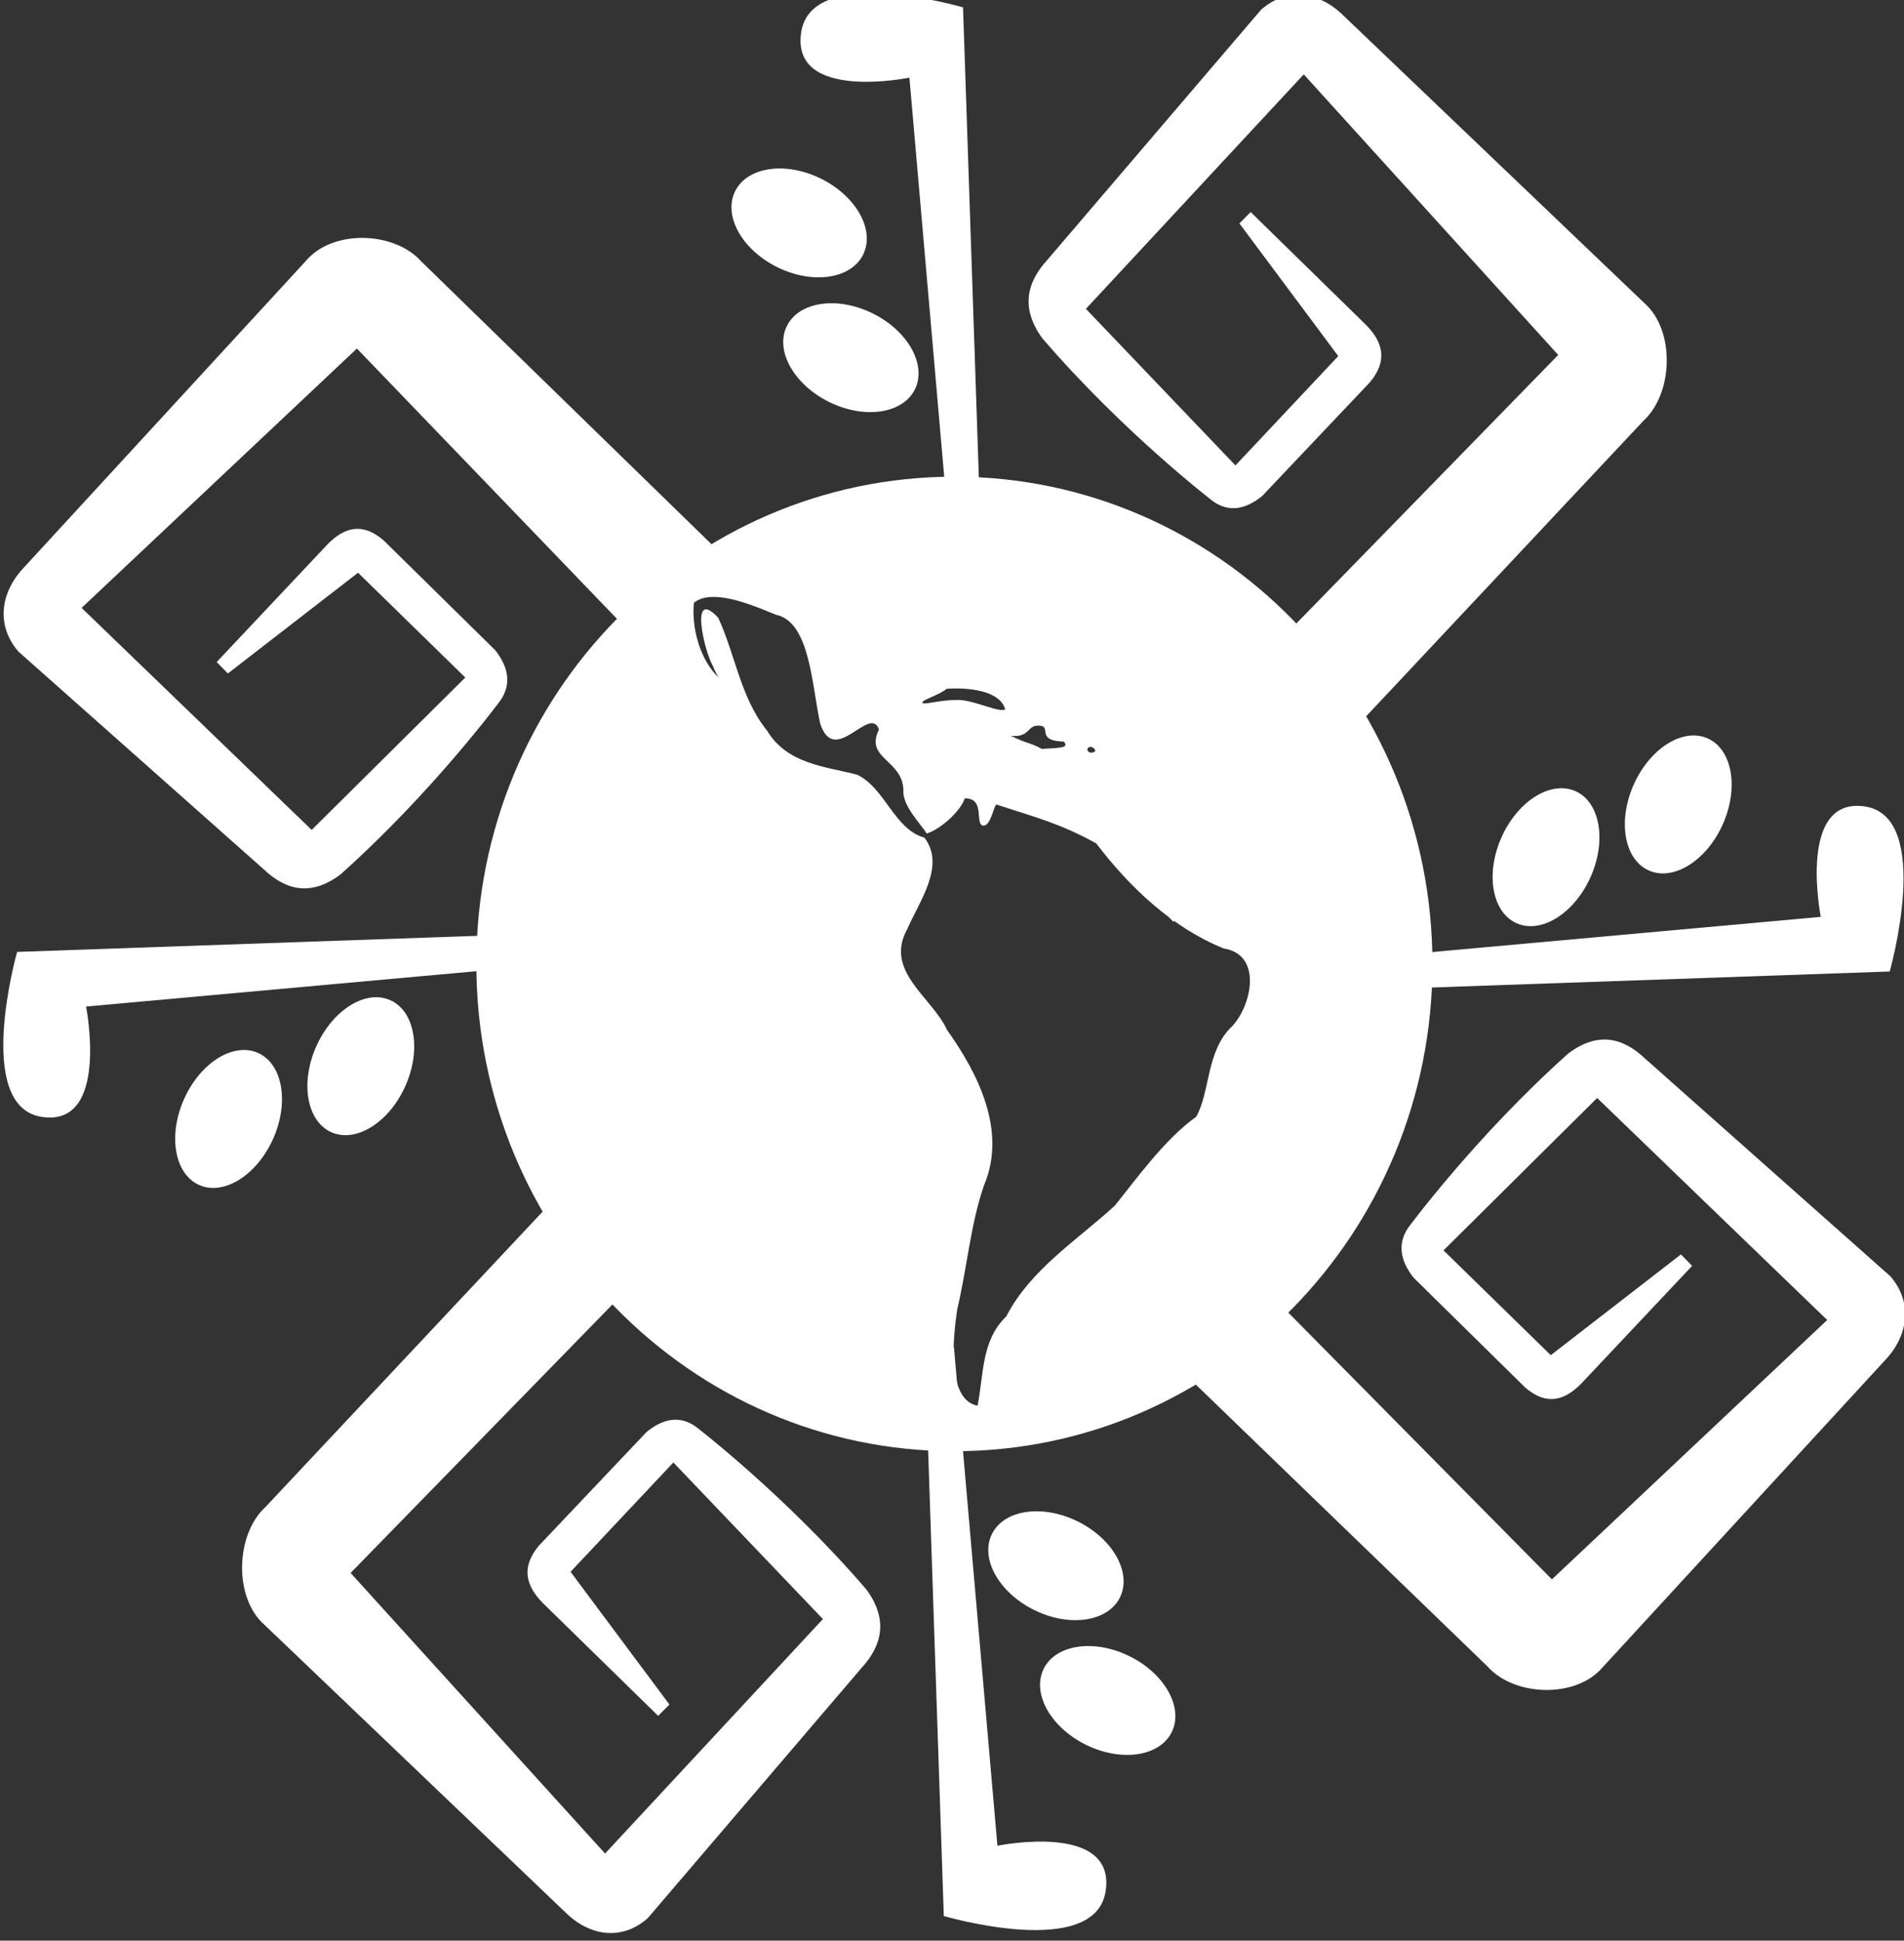 <?xml version="1.0" encoding="utf-8"?>
<svg xmlns="http://www.w3.org/2000/svg" viewBox="355.585 34.387 58.683 58.683" width="56.549mm" height="57.624mm" preserveAspectRatio="none"><rect x="355.585" y="34.387" width="58.683" height="58.683" fill="#333333" stroke="none"/><g transform="matrix(0.278, 0, 0, 0.278, 442.007, -85.02)" id="g6865" style="fill:#ffffff"><path id="path6867" d="M -182.156 558.288 L -138.816 601.314 L -108.296 573.104 L -133.801 548.953 L -150.833 565.53 L -138.941 576.928 L -124.511 565.969 L -123.272 567.215 L -135.555 580.013 C -137.398 581.86 -139.412 582.461 -141.786 580.439 L -154.154 568.499 C -155.634 566.644 -155.961 564.823 -154.736 563.047 C -154.736 563.047 -147.251 553.082 -136.974 544.092 C -133.77 541.744 -130.985 542.325 -128.456 544.694 L -101.276 568.362 C -98.767 571.239 -99.303 574.841 -101.926 577.526 L -133.184 610.872 C -136.138 614.295 -142.996 614.077 -145.973 610.769 L -191.749 567.372 L -182.156 558.288 Z" style="color:#000000;display:inline;overflow:visible;visibility:visible;fill:#ffffff;fill-opacity:1;fill-rule:nonzero;stroke:none;stroke-width:2.591;marker:none;enable-background:accumulate"/><path style="color:#000000;display:inline;overflow:visible;visibility:visible;fill:#ffffff;fill-opacity:1;fill-rule:nonzero;stroke:none;stroke-width:2.591;marker:none;enable-background:accumulate" d="M -240.596 498.745 L -271.302 467.434 L -301.822 495.644 L -276.316 519.795 L -259.285 503.218 L -271.177 491.82 L -285.607 502.779 L -286.846 501.533 L -274.563 488.735 C -272.72 486.888 -270.706 486.287 -268.331 488.309 L -255.964 500.249 C -254.484 502.104 -254.157 503.925 -255.382 505.701 C -255.382 505.701 -262.866 515.666 -273.144 524.656 C -276.348 527.004 -279.133 526.423 -281.662 524.054 L -308.841 500.385 C -311.351 497.509 -310.814 493.906 -308.192 491.222 L -276.934 457.876 C -273.98 454.452 -267.122 454.671 -264.145 457.979 L -231.003 489.66 L -240.596 498.745 Z" id="path6869"/><path style="color:#000000;display:inline;overflow:visible;visibility:visible;fill:#ffffff;fill-opacity:1;fill-rule:nonzero;stroke:none;stroke-width:2.591;marker:none;enable-background:accumulate" d="m -189.874,520.2 51.756,-52.069 -28.21,-30.52 -24.151,25.505 16.578,17.031 11.398,-11.892 -10.959,-14.43 1.247,-1.239 12.797,12.283 c 1.847,1.843 2.448,3.857 0.426,6.231 l -11.94,12.367 c -1.855,1.48 -3.677,1.807 -5.452,0.582 0,0 -9.965,-7.485 -18.955,-17.762 -2.347,-3.204 -1.767,-5.989 0.603,-8.518 l 23.668,-27.18 c 2.876,-2.509 6.479,-1.973 9.164,0.65 l 33.346,31.258 c 3.423,2.954 3.204,9.812 -0.103,12.788 l -52.126,54.505 z" id="path6871"/><path id="path6873" d="m -220.243,548.548 -51.756,52.069 28.21,30.52 24.151,-25.505 -16.578,-17.031 -11.398,11.892 10.959,14.43 -1.247,1.239 -12.797,-12.283 c -1.847,-1.843 -2.448,-3.857 -0.426,-6.231 l 11.94,-12.367 c 1.855,-1.48 3.677,-1.807 5.452,-0.582 0,0 9.965,7.485 18.955,17.762 2.347,3.204 1.767,5.989 -0.603,8.518 l -23.668,27.18 c -2.876,2.509 -6.479,1.973 -9.164,-0.65 l -33.346,-31.258 c -3.423,-2.954 -3.204,-9.812 0.103,-12.788 l 52.126,-54.505 z" style="color:#000000;display:inline;overflow:visible;visibility:visible;fill:#ffffff;fill-opacity:1;fill-rule:nonzero;stroke:none;stroke-width:2.591;marker:none;enable-background:accumulate"/><path style="font-size: 12px; fill-opacity: 1; fill-rule: nonzero; stroke-width: 1px; stroke-opacity: 1; stroke: rgba(0, 0, 0, 0); fill: rgb(255, 255, 255);" d="M -232 494.455 C -229.72 494.362 -226.66 495.665 -224.84 496.389 C -221.04 497.172 -220.87 504.143 -219.93 508.258 C -218.32 512.995 -214.4 506.074 -213.42 508.879 C -215.05 512.061 -210.78 512.143 -210.71 515.489 C -210.86 517.15 -208.73 519.205 -208.13 520.184 C -206.58 519.74 -204.32 517.677 -203.92 516.372 C -201.55 516.281 -202.89 519.317 -201.81 519.327 C -201.01 519.336 -200.64 516.955 -200.38 517.041 C -196.01 518.446 -193.44 519.049 -189.34 521.255 C -185.56 526.124 -180.88 530.426 -175.2 532.692 C -170.93 533.339 -172.04 538.794 -174.26 541.144 C -177.16 543.792 -176.69 548.332 -178.26 551.004 C -181.82 553.451 -185.42 558.453 -187.27 560.657 C -191.3 564.315 -196.59 567.542 -199.31 572.714 C -202.07 575.3 -201.8 578.993 -202.49 582.424 C -205.91 581.803 -205.23 575.136 -204.75 571.963 C -203.66 567.49 -203.29 562.75 -201.78 558.46 C -199.21 552.529 -202.44 546.288 -205.86 541.576 C -207.54 537.967 -212.88 535.173 -210.28 530.57 C -208.98 527.589 -206 523.723 -208.38 520.636 C -211.71 519.749 -212.71 515.301 -215.81 513.799 C -219.37 512.884 -223.6 512.648 -225.83 508.99 C -228.75 505.487 -229.37 500.661 -231.25 496.709 C -234.46 493.341 -232.79 500.318 -231.87 501.891 C -231.57 502.588 -231.35 503.011 -231.17 503.244 C -233.26 501.327 -234.22 497.823 -233.94 495.092 C -233.43 494.674 -232.76 494.486 -232 494.455 Z M -208.51 506.021 C -209.13 505.786 -206.81 505.188 -205.93 504.452 C -206.04 504.439 -200.25 503.938 -199.43 506.661 C -199.96 507.118 -202.86 505.685 -204.6 505.656 C -206.45 505.627 -208.13 506.139 -208.51 506.021 Z M -189.44 511.198 C -189.58 511.453 -190.32 511.517 -190.32 510.993 C -190.03 510.487 -189.47 510.921 -189.44 511.198 Z M -192.94 510.188 C -192.25 510.894 -193.44 510.868 -195.37 510.981 C -196.73 510.255 -196.86 510.482 -198.81 509.563 C -196.69 509.761 -197.03 508.475 -195.81 508.449 C -194.06 508.411 -196.23 510.086 -192.94 510.188 Z M -205.06 481.373 C -234.33 481.373 -258.06 505.103 -258.06 534.374 C -258.06 563.644 -234.33 587.374 -205.06 587.374 C -175.79 587.374 -152.06 563.644 -152.06 534.374 C -152.06 505.103 -175.79 481.373 -205.06 481.373 Z" id="path6903"/><g transform="matrix(1.092,0.259,-0.259,1.092,160.904,65.723)" id="g6875" style="fill:#ffffff"><path id="path6877" d="m -212.374,517.75 15.318,45.991 c 0,0 10.854,-5.007 11.417,1.796 0.563,6.804 -14.998,6.053 -14.998,6.053 l -14.636,-53.474 z" style="color:#000000;display:inline;overflow:visible;visibility:visible;fill:#ffffff;fill-opacity:1;fill-rule:nonzero;stroke:none;stroke-width:2.591;marker:none;enable-background:accumulate"/><ellipse transform="matrix(0.205,-0.979,0.979,0.205,-662.317,286.995)" id="path6879" style="color:#000000;display:inline;overflow:visible;visibility:visible;fill:#ffffff;fill-opacity:1;fill-rule:nonzero;stroke:none;stroke-width:2.591;marker:none;enable-background:accumulate" cx="-148.457" cy="505.676" rx="4.8" ry="7.029"/><ellipse style="color:#000000;display:inline;overflow:visible;visibility:visible;fill:#ffffff;fill-opacity:1;fill-rule:nonzero;stroke:none;stroke-width:2.591;marker:none;enable-background:accumulate" id="path6881" transform="matrix(0.205,-0.979,0.979,0.205,-654.328,298.524)" cx="-148.457" cy="505.676" rx="4.8" ry="7.029"/><path style="color:#000000;display:inline;overflow:visible;visibility:visible;fill:#ffffff;fill-opacity:1;fill-rule:nonzero;stroke:none;stroke-width:2.591;marker:none;enable-background:accumulate" d="m -229.744,444.998 -15.318,-45.991 c 0,0 -10.854,5.007 -11.417,-1.796 -0.563,-6.804 14.998,-6.053 14.998,-6.053 l 14.636,53.474 z" id="path6883"/><ellipse style="color:#000000;display:inline;overflow:visible;visibility:visible;fill:#ffffff;fill-opacity:1;fill-rule:nonzero;stroke:none;stroke-width:2.591;marker:none;enable-background:accumulate" id="path6885" transform="matrix(-0.205,0.979,-0.979,-0.205,220.199,675.753)" cx="-148.457" cy="505.676" rx="4.8" ry="7.029"/><ellipse transform="matrix(-0.205,0.979,-0.979,-0.205,212.21,664.224)" id="path6887" style="color:#000000;display:inline;overflow:visible;visibility:visible;fill:#ffffff;fill-opacity:1;fill-rule:nonzero;stroke:none;stroke-width:2.591;marker:none;enable-background:accumulate" cx="-148.457" cy="505.676" rx="4.8" ry="7.029"/><path style="color:#000000;display:inline;overflow:visible;visibility:visible;fill:#ffffff;fill-opacity:1;fill-rule:nonzero;stroke:none;stroke-width:2.591;marker:none;enable-background:accumulate" d="m -184.683,472.689 45.991,-15.318 c 0,0 -5.007,-10.854 1.796,-11.417 6.804,-0.563 6.053,14.998 6.053,14.998 l -53.474,14.636 z" id="path6889"/><ellipse style="color:#000000;display:inline;overflow:visible;visibility:visible;fill:#ffffff;fill-opacity:1;fill-rule:nonzero;stroke:none;stroke-width:2.591;marker:none;enable-background:accumulate" id="path6891" transform="matrix(-0.979,-0.205,0.205,-0.979,-415.438,922.632)" cx="-148.457" cy="505.676" rx="4.8" ry="7.029"/><ellipse transform="matrix(-0.979,-0.205,0.205,-0.979,-403.909,914.643)" id="path6893" style="color:#000000;display:inline;overflow:visible;visibility:visible;fill:#ffffff;fill-opacity:1;fill-rule:nonzero;stroke:none;stroke-width:2.591;marker:none;enable-background:accumulate" cx="-148.457" cy="505.676" rx="4.8" ry="7.029"/><path id="path6895" d="m -257.435,490.059 -45.991,15.318 c 0,0 5.007,10.854 -1.796,11.417 -6.804,0.563 -6.053,-14.998 -6.053,-14.998 l 53.474,-14.636 z" style="color:#000000;display:inline;overflow:visible;visibility:visible;fill:#ffffff;fill-opacity:1;fill-rule:nonzero;stroke:none;stroke-width:2.591;marker:none;enable-background:accumulate"/><ellipse transform="matrix(0.979,0.205,-0.205,0.979,-26.68,40.116)" id="path6897" style="color:#000000;display:inline;overflow:visible;visibility:visible;fill:#ffffff;fill-opacity:1;fill-rule:nonzero;stroke:none;stroke-width:2.591;marker:none;enable-background:accumulate" cx="-148.457" cy="505.676" rx="4.8" ry="7.029"/><ellipse style="color:#000000;display:inline;overflow:visible;visibility:visible;fill:#ffffff;fill-opacity:1;fill-rule:nonzero;stroke:none;stroke-width:2.591;marker:none;enable-background:accumulate" id="path6899" transform="matrix(0.979,0.205,-0.205,0.979,-38.209,48.105)" cx="-148.457" cy="505.676" rx="4.8" ry="7.029"/></g></g></svg>